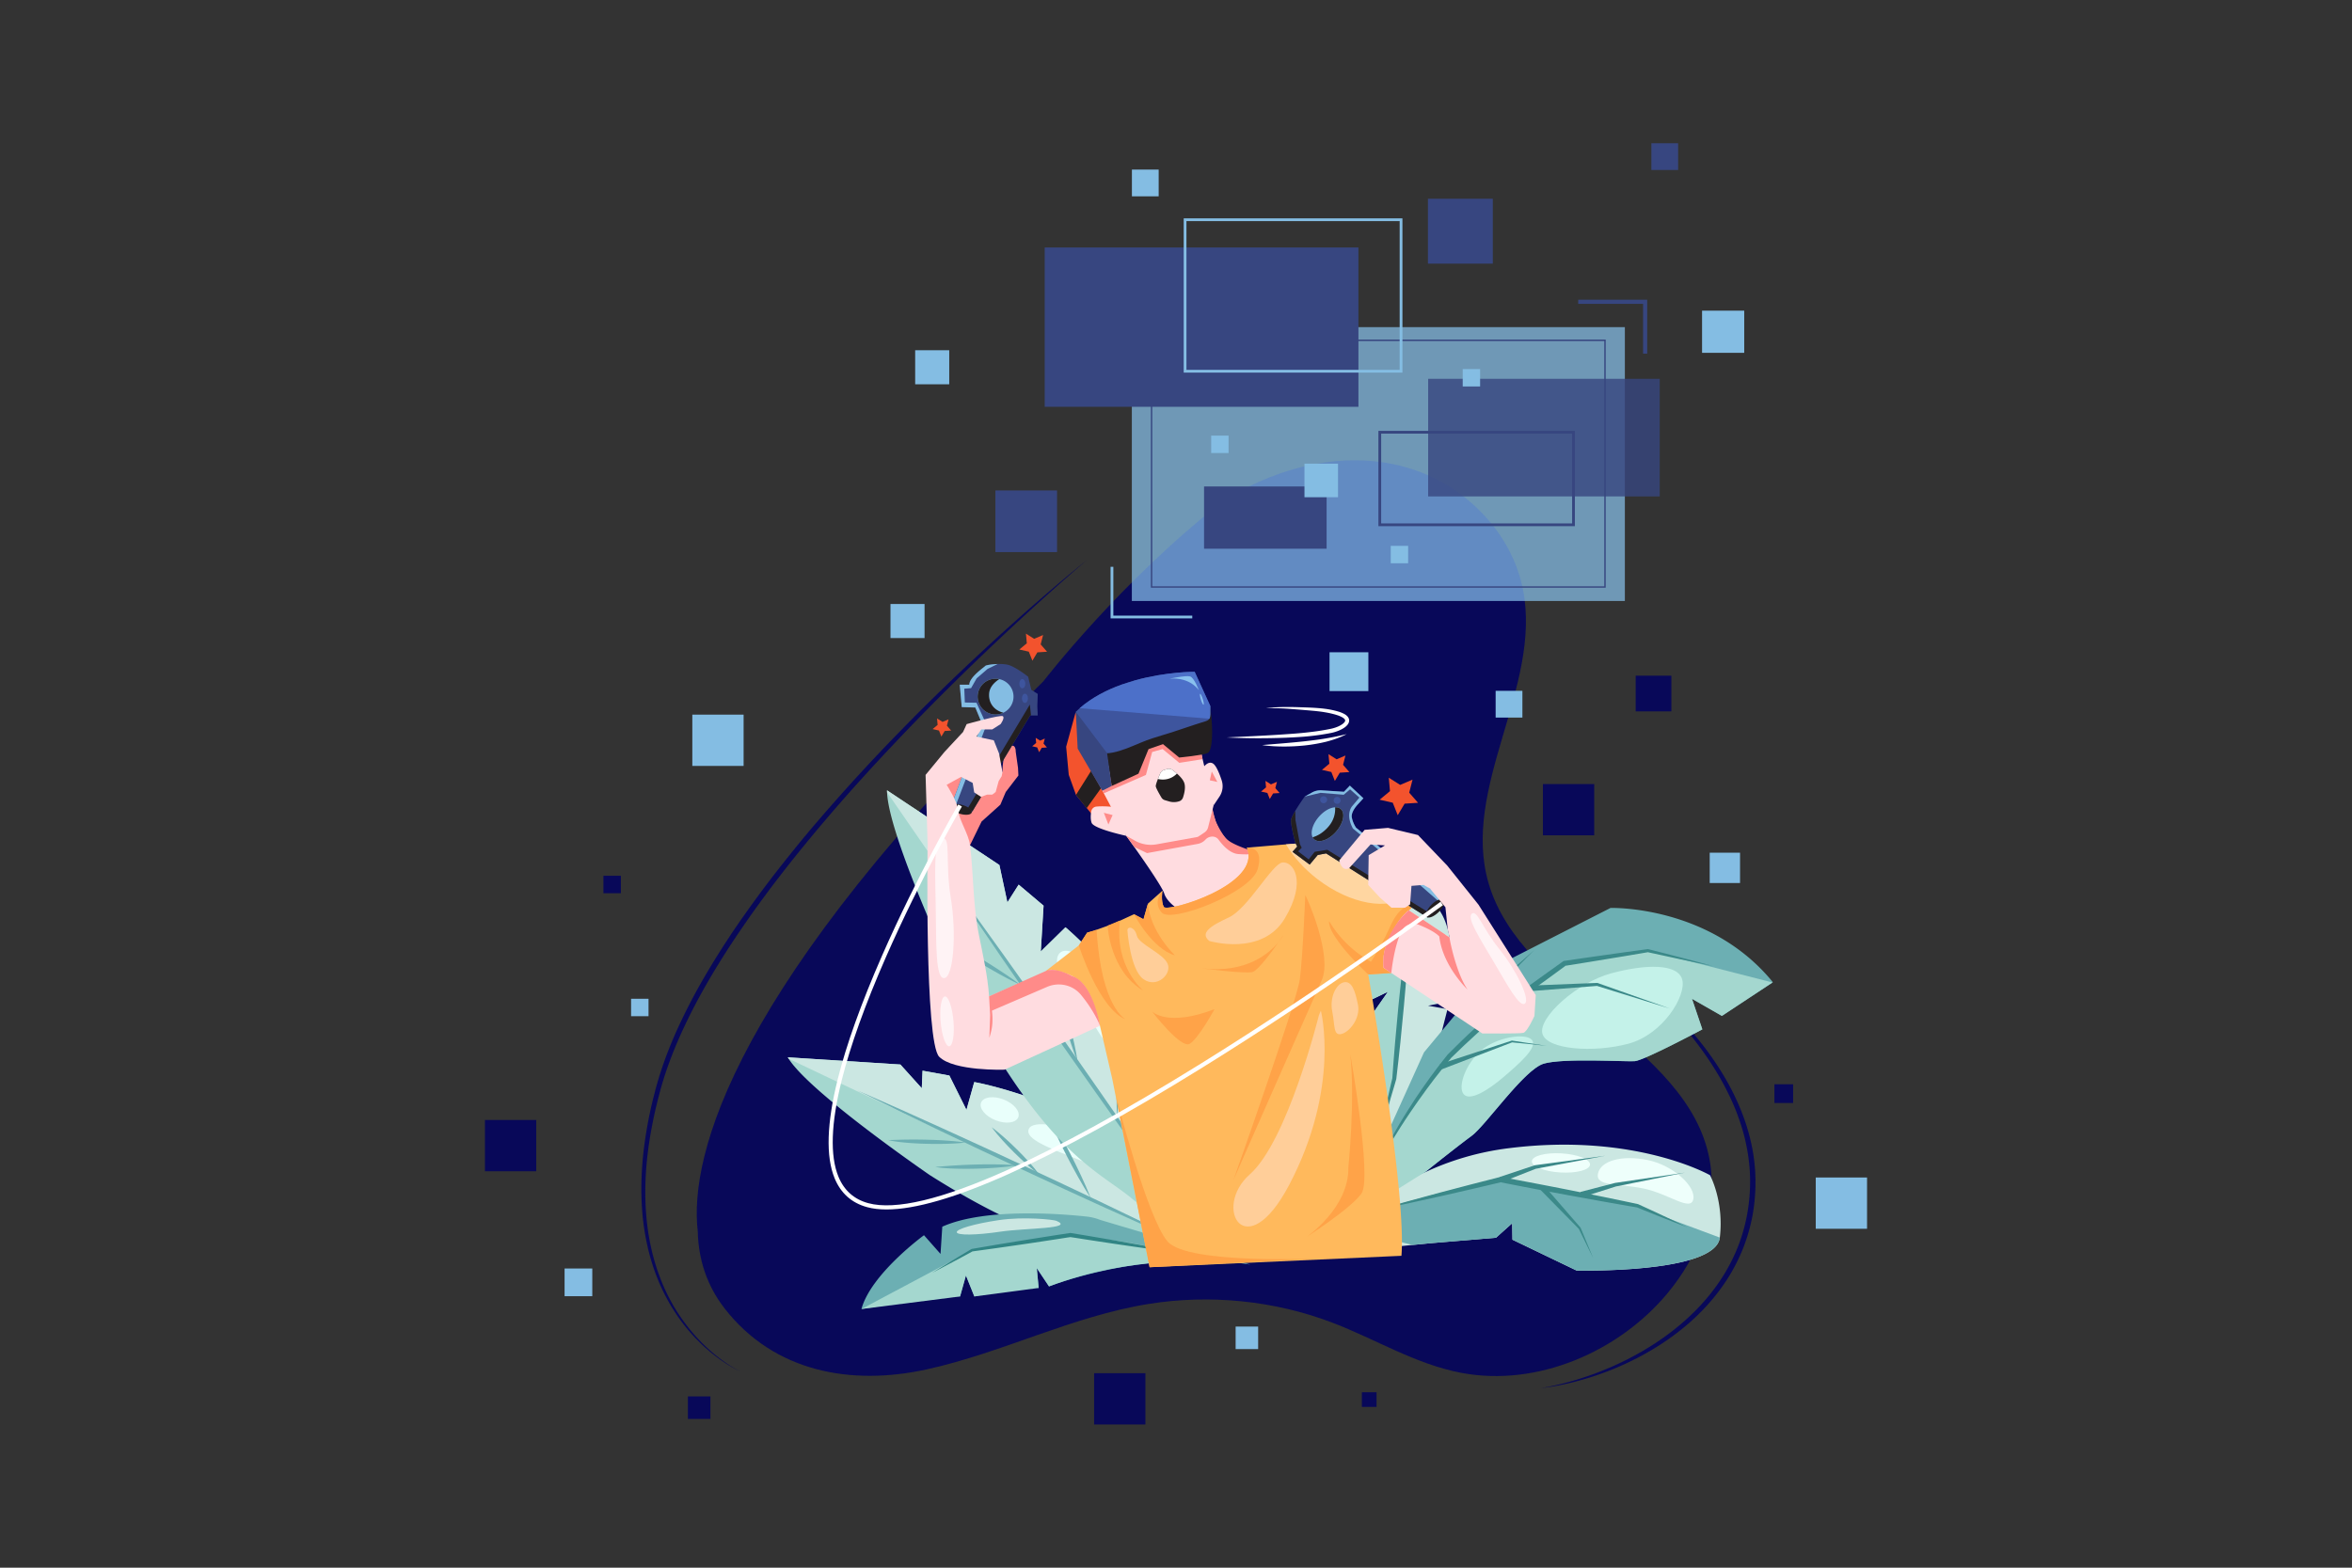 <svg xmlns="http://www.w3.org/2000/svg" viewBox="0 0 4680 3120"><rect x="0" y="0" width="4680" height="3120" fill="#333333" stroke="none"/><defs><style>.cls-1,.cls-25{fill:#fff;}.cls-1{opacity:0;}.cls-2{fill:#080859;}.cls-3{fill:#cbe7e2;}.cls-4{fill:#6cafb3;}.cls-5{fill:#a4d7cf;}.cls-6{fill:#3b8989;}.cls-7{fill:#c4f2e9;}.cls-8{fill:#eefffb;}.cls-9{fill:#e9fffb;}.cls-10{fill:#318484;}.cls-11{fill:#ffdce0;}.cls-12{fill:#ff8b89;}.cls-13{fill:#f3532d;}.cls-14{fill:#231f20;}.cls-15{fill:#ffb95c;}.cls-16{fill:#374680;}.cls-17{fill:#84bde3;}.cls-18{fill:#3e559e;}.cls-19{fill:#ffa348;}.cls-20{fill:#4c70c9;}.cls-21{fill:#89c1ef;}.cls-22{fill:#ffce99;}.cls-23{fill:#ffd6a1;}.cls-24{fill:#fff3f5;}.cls-26{opacity:0.7;}.cls-27{fill:#89c3ee;}.cls-28{opacity:0.8;}</style></defs><title>10</title><g id="_10" data-name="10"><rect id="_10-2" data-name="10" class="cls-1" width="4680" height="3120"/><path class="cls-2" d="M3490.42,2309.43a343.45,343.45,0,0,0-6.24-35.94q-4-17.79-9.61-35.15t-12.63-34.12a492,492,0,0,0-32.86-64.71c-6.21-10.37-12.78-20.51-19.61-30.47s-13.94-19.71-21.36-29.23c-14.79-19-30.6-37.28-47.19-54.73s-34-34-52.18-49.84a636.56,636.56,0,0,0-56.72-44.41c9.6,7.2,18.84,14.86,27.93,22.66s18,15.8,26.77,24c17.45,16.4,34.31,33.43,50.27,51.24s31.26,36.2,45.42,55.42a635.5,635.5,0,0,1,39.33,59.69q8.9,15.49,16.76,31.51c1.28,2.68,2.63,5.33,3.86,8l3.74,8.09,3.56,8.17c1.19,2.72,2.27,5.49,3.41,8.23q6.64,16.51,12,33.49t9,34.37q3.76,17.34,5.85,35a331.88,331.88,0,0,1,2.41,35.35c.11,2.95.06,5.91,0,8.86s0,5.91-.18,8.86l-.38,8.86-.64,8.85c-1,11.77-2.53,23.5-4.64,35.12a345.56,345.56,0,0,1-19.69,67.94,360.92,360.92,0,0,1-33.15,62.57,400.85,400.85,0,0,1-44.35,55.42c-8.18,8.6-16.78,16.8-25.63,24.72s-18,15.53-27.41,22.8a539.51,539.51,0,0,1-59.37,39.67,596,596,0,0,1-64,32.1,620.67,620.67,0,0,1-67.37,24.53q-17.19,5.18-34.7,9.28t-35.26,7.12q17.88-2.11,35.6-5.5t35.18-8a598.42,598.42,0,0,0,68.61-22.49c44.74-17.88,87.61-41,126.44-69.91q14.55-10.85,28.32-22.72c9.15-7.95,18-16.26,26.46-24.95a411.43,411.43,0,0,0,46.08-56.34,363,363,0,0,0,34.43-64.28,340.85,340.85,0,0,0,12.08-34.48,358.54,358.54,0,0,0,8.48-35.54q3.2-18,4.65-36.22l.63-9.11.36-9.12c.16-3,.12-6.09.15-9.13s.06-6.09-.06-9.14A346.4,346.4,0,0,0,3490.42,2309.43Z"/><path class="cls-2" d="M2962.26,1758.77c-56.58-191.82,107-391,68-586.51-21.61-108.49-109.76-203.35-222.25-239.18-123.08-39.21-258-7.3-368.62,60.12-206,158.19-363.24,362.67-363.24,362.67-615.44,603.11-705.58,942.87-687.73,1094.78,1.24,54.38,17.29,107.06,53.72,153.77,98.12,125.82,250.64,154,401.46,121s289.75-106,442.45-130.42c122.19-19.54,250.23-6.46,364.91,37.26,86.12,32.84,165.7,82.75,256.94,100,152.27,28.77,313.52-43.18,408.89-157,63.73-76.05,102.76-174.55,84.55-269.38C3357.63,2078,3028.11,1982,2962.26,1758.77Z"/><path class="cls-2" d="M2066.58,1195.36Q2019.2,1236.52,1973,1279t-91.4,86.08q-45.18,43.61-89,88.56-87.87,89.75-169.63,185.31-20.4,23.88-40.21,48.29t-39.11,49.21q-38.55,49.66-74.38,101.41-17.87,25.89-34.73,52.48c-11.25,17.7-22.21,35.6-32.73,53.77a1154.86,1154.86,0,0,0-57.58,112.06c-8.46,19.25-16.34,38.77-23.33,58.63s-13.21,40-18.36,60.42a833.23,833.23,0,0,0-22.84,124c-4.26,41.84-4.93,84.17-.46,126.07a479.9,479.9,0,0,0,10.84,62.2c2.44,10.25,5.39,20.36,8.55,30.4,1.7,5,3.27,10,5.16,14.93.92,2.47,1.79,4.95,2.75,7.41l2.94,7.33c4,9.71,8.34,19.33,13.17,28.68s9.88,18.58,15.46,27.5,11.42,17.67,17.69,26.1,12.93,16.58,19.92,24.42a352.61,352.61,0,0,0,45.83,43c8.3,6.41,16.85,12.49,25.72,18.05,4.44,2.78,8.94,5.46,13.52,8s9.24,4.92,14,7c-4.74-2.2-9.32-4.74-13.83-7.37s-8.93-5.42-13.27-8.32c-8.7-5.78-17.05-12.06-25.13-18.65a350.87,350.87,0,0,1-44.56-43.75,372,372,0,0,1-63.51-106.7l-2.79-7.28c-.91-2.43-1.73-4.89-2.6-7.33-1.79-4.88-3.26-9.86-4.87-14.8-3-9.94-5.75-20-8-30.09a472.91,472.91,0,0,1-9.8-61.47c-3.85-41.37-2.86-83.12,1.81-124.42,2.36-20.65,5.63-41.2,9.6-61.61l1.51-7.66c.51-2.55,1-5.1,1.57-7.64l3.37-15.23c1.16-5.07,2.45-10.11,3.67-15.17.63-2.52,1.21-5.06,1.88-7.57l2-7.54c10.4-40.25,24.89-79.3,41.88-117.27,8.47-19,17.58-37.71,27.15-56.19s19.69-36.7,30.17-54.7c21-36,43.58-71.08,67.2-105.44,47.22-68.79,98.78-134.58,152.56-198.45q40.35-47.91,82.43-94.35,21-23.25,42.4-46.15t43-45.57q21.67-22.62,43.67-45t44.24-44.42q44.48-44.19,90-87.28t92-85.26q23.22-21.08,46.74-41.83c15.65-13.86,31.39-27.64,47.34-41.16-16.3,13.1-32.39,26.47-48.41,39.92S2082.38,1181.65,2066.58,1195.36Z"/><path class="cls-3" d="M2758.83,1720.65a25.06,25.06,0,0,1,.18,4.14c-.49,30.27-33.7,128-33.7,128l-6.92,141.88,43.49-21.09-37.9,54.27,3.61,130.11L2701,2260.69l-57.43,221.72-3.05,11.83-2.68,10.3,7.42-10.76,22.37-32.48,16-23.26,40.32-58.53,1.4-2,14.25-27.94L2847,2138.64l22.33-87.53,10.9-42.71-38.68-6.85,44.25-8.83s15.8-116.3-17.23-174S2758.83,1720.65,2758.83,1720.65Z"/><path class="cls-4" d="M2650,2500.19a21,21,0,0,0-2.41,5.35Z"/><path class="cls-4" d="M3204.56,1807l-229.65,117.1-84.38,101.55-57.09,68.74-59.23,131.08L2709.8,2368l-36.21,80.12-.06.14h0L2653.3,2493l-3.28,7.21a68.71,68.71,0,0,1,5.18-7.37h0c25.93-32.85,111.31-104.46,180.15-159.74h0l2.84-2.3c43.36-34.78,79.64-62.7,89.46-69.73,28.08-20.08,104.93-132.62,144.08-144.13s162.59-3.6,181.13-5,134.42-63.23,134.42-63.23l-20.59-60.81,59.47,34,100.71-66.47.87-.59C3402.07,1800.67,3204.56,1807,3204.56,1807Z"/><path class="cls-3" d="M3003.39,2285a553.51,553.51,0,0,0-298,132.89c-10.46,9.18-19.74,18-27.84,26.2-1.39,1.39-2.74,2.78-4,4.15a1,1,0,0,0-.18.18,422.53,422.53,0,0,0-33.91,39.35c-3.38,4.56-5.07,7.09-5.07,7.09l3-.3,1.41-.12,14.5-1.43,1.93-.17,155.25-15.1,37.55-3.65,128.64-10.71,32.31-28.9.5,32.76,127.59,61.35s276.32,6.65,285-65.54-19.39-124.14-19.39-124.14S3254,2253.81,3003.39,2285Z"/><path class="cls-5" d="M3113.23,1917.32l-183.66,140.91-70.69,76-77.65,110.64-45.87,85.49-46.56,46,11.82,11.71,28.66,19,15.6-13.5,9.26-13.76,4.41,1.19s31.84-20.52,73.3-46.28c2.12-1.31,4.26-2.62,6.4-4,43.36-34.78,79.64-62.7,89.46-69.73,28.08-20.08,104.93-132.62,144.08-144.13s162.59-3.6,181.13-5,134.42-63.23,134.42-63.23l-20.59-60.81,59.47,34,100.71-66.47-248-63.44Z"/><path class="cls-4" d="M2986,2347.59c-20.5-.41-146.24,33.13-239.53,58.86-14.65,4.06-28.53,7.92-41.06,11.41-4,1.11-7.89,2.21-11.58,3.24l-9.23,2.57c-11.51,3.25-21.12,6-28.16,8-8.42,2.36-13.17,3.73-13.17,3.73l11.19,2.85,21.15,5.33,1.14.3.82.2,20.43,5.17,112.48,28.48,37.55-3.65,128.64-10.71,32.31-28.9.5,32.76,127.59,61.35s276.32,6.65,285-65.54l-189.87-70.8S3019.18,2348.28,2986,2347.59Z"/><path class="cls-5" d="M2725.31,1852.83l-6.92,141.88,43.49-21.09-37.9,54.27,3.61,130.11L2701,2260.69l17.18,88.78,5.8,30,3.83,19.8,1.5,7.75s.68-3.65,1.89-10.41c1.79-9.8,4.72-26.11,8.43-47.11,3.72-21.27,8.21-47.38,13.05-76.43,19.61-117.82,44.73-284.09,46.77-373.35,1.81-78.68-19.79-137.32-40.41-175C2758.52,1755.06,2725.31,1852.83,2725.31,1852.83Z"/><path class="cls-6" d="M3343.78,1905.43l-32.07-8.27-32.09-8.19-.53-.13-.65.09-41.52,5.66-41.49,5.84c-13.83,2-27.67,3.85-41.49,5.9l-41.47,6-1.16.17-1,.71-30,21.4-29.94,21.54-30,21.53c-10,7.19-20,14.32-29.9,21.62-19.92,15-38.46,31.32-56.69,48-9.13,8.29-18,16.84-26.89,25.4s-17.6,17.22-26.28,26l-.19.19-.11.14-10.62,13.44c-3.55,4.48-7.12,8.93-10.48,13.55L2849,2139.76l-2.56,3.43-2.48,3.49-5,7-5,7c-1.66,2.32-3.31,4.65-4.91,7l-9.64,14.14-2.4,3.54-2.33,3.59-4.66,7.18c-3.1,4.78-6.25,9.54-9.23,14.4-12.26,19.23-23.71,39-34.76,58.9-2.8,5-5.43,10-8.11,15s-5.25,10.11-7.87,15.17c-5.14,10.16-10.09,20.43-14.72,30.82,5.23-10.11,10.86-20,16.48-29.87s11.48-19.63,17.41-29.32,11.95-19.32,18.08-28.87l9.28-14.28,9.48-14.14c3.13-4.74,6.41-9.37,9.65-14l4.86-7,2.44-3.49,2.49-3.44,9.94-13.82c1.64-2.31,3.33-4.58,5-6.85l5.1-6.8,5.1-6.81,2.55-3.4,2.62-3.34,10.49-13.39c3.46-4.49,7.1-8.83,10.66-13.24l10.57-13-.14.14.3-.34-.16.2c17.36-17.13,35.24-33.87,53.3-50.28s36.64-32.5,56.07-47l59.64-43.26,29.81-21.65,28.8-21.11-1.23.2,2.15-.87-.92.67,40.14-6.43c13.8-2.18,27.57-4.51,41.36-6.77l41.34-6.82,40.78-6.91-.64-.14,1.18,0-.54.09,31.73,6.88L3343,1909l32.42,6.8,32.45,6.64-32-8.56Z"/><polygon class="cls-6" points="3113.99 1922.27 3115.22 1922.07 3116.14 1921.4 3113.99 1922.27"/><path class="cls-6" d="M2887.46,2105.49l.14-.14.16-.2Z"/><polygon class="cls-6" points="3278.2 1895 3278.84 1895.14 3279.38 1895.05 3278.2 1895"/><path class="cls-6" d="M3333.32,2430.82c-8.16-3.85-16.31-7.75-24.49-11.54l-24.54-11.42-24.6-11.28-.27-.12-.43-.1-16.95-3.63-17-3.54-33.94-7.06-68-13.68-34-6.66-34-6.57-34.06-6.45-34.07-6.35-1.17-.21-1.08.27L2925,2357.77l-59.64,15.67c-19.85,5.37-39.72,10.64-59.53,16.17l-14.86,4.11-14.84,4.19q-14.85,4.18-29.66,8.54,15.14-3,30.23-6.18l15.1-3.17,15.08-3.25c20.11-4.28,40.16-8.81,60.24-13.25l60.11-13.76L2986.1,2353l-1.09-.21,2.25-.06-1.16.27,32.93,6.46,34,6.56,34.05,6.46,34.08,6.35,68.21,12.36,34.15,6,17.08,3,16.81,2.82-.41-.17.7.22-.29,0,24.67,10,25.15,10c8.37,3.36,16.79,6.61,25.2,9.9q6.28,2.47,12.62,4.89l12.65,4.83-12.19-5.89Q3339.43,2433.7,3333.32,2430.82Z"/><polygon class="cls-6" points="2985.01 2352.76 2986.1 2352.97 2987.26 2352.7 2985.01 2352.76"/><polygon class="cls-6" points="3257.03 2402.75 3257.44 2402.92 3257.73 2402.97 3257.03 2402.75"/><path class="cls-6" d="M2799.15,1855c0,.13,0,.27-.05.4l.13.58Z"/><path class="cls-6" d="M2800.19,1840.54c-1.47-4.68-2.89-9.36-4.4-14l-4.5-14c-1.54-4.65-3-9.32-4.63-14,1,4.82,2,9.61,3,14.41l3.13,14.37c1,4.8,2.15,9.57,3.22,14.35l3.11,13.76c0-.13,0-.27.05-.4l.08,1-.13-.58c-1.49,12-3.06,23.94-4.48,35.91l-4.25,36.34c-2.73,24.24-5.23,48.49-7.64,72.76s-4.6,48.55-6.69,72.85-3.95,48.45-5.63,72.71l.1-.41-.12.64c0-.07,0-.15,0-.23l-2.84,11.94-2.84,12.37c-1.87,8.26-3.82,16.49-5.61,24.77s-3.68,16.53-5.4,24.82-3.49,16.58-5.11,24.9q4-12.08,7.78-24.2c2.57-8.07,5-16.18,7.49-24.27s4.85-16.22,7.27-24.33l3.61-12.17,3.51-12.2.06-.22.05-.42q4.35-36.33,8.12-72.72t7.05-72.81c2.18-24.28,4.27-48.58,6.12-72.9l2.63-36.49c.86-12.17,1.56-24.35,2.35-36.52l0-.59-.12-.38Z"/><path class="cls-6" d="M2770.51,2145.59l-.1.41c0,.08,0,.16,0,.23Z"/><path class="cls-7" d="M3206.35,1937c-68.88,18.5-145.87,88.26-137.29,120.21s102.17,38.45,171.06,20,115.78-95.68,107.2-127.63S3275.24,1918.47,3206.35,1937Z"/><path class="cls-7" d="M2947.21,2090.51c-31,26.58-47.19,72.7-34.74,87.22s48.83-8.07,79.82-34.65,68.32-59,55.87-73.51S2978.21,2063.93,2947.21,2090.51Z"/><path class="cls-8" d="M3277.87,2308.57c-50.95-10.25-93.07,1.51-98.25,27.26s38.84,19.08,89.8,29.33,94.74,47.1,99.92,21.36S3328.83,2318.82,3277.87,2308.57Z"/><path class="cls-8" d="M3107.1,2295.43c-32-1.9-58.37,5.07-59,15.56s24.78,20.55,56.74,22.45,58.36-5.07,59-15.57S3139.05,2297.33,3107.1,2295.43Z"/><polygon class="cls-6" points="3178.47 1956.18 3177.84 1956.21 3047.78 1961.37 3048.43 1972.32 3177.69 1962.16 3177.09 1961.97 3178.2 1962.12 3177.69 1962.16 3322.93 2007.33 3178.95 1956.36 3178.47 1956.18"/><polygon class="cls-6" points="3177.09 1961.97 3177.69 1962.16 3178.2 1962.12 3177.09 1961.97"/><polygon class="cls-6" points="3055.32 2326.19 3055.74 2326.11 3055.98 2326.01 3055.32 2326.19"/><polygon class="cls-6" points="3053.92 2319.08 3053.51 2319.22 2984.13 2342.44 2987.87 2352.75 3055.74 2326.11 3055.32 2326.19 3055.98 2326.01 3055.74 2326.11 3194.3 2300.11 3054.17 2319.05 3053.92 2319.08"/><polygon class="cls-6" points="3214.95 2361.35 3215.23 2361.29 3215.33 2361.26 3214.95 2361.35"/><polygon class="cls-6" points="3213.61 2354.24 3213.33 2354.32 3144.64 2372.21 3147.69 2382.75 3215.23 2361.29 3214.95 2361.35 3215.33 2361.26 3215.23 2361.29 3353 2333.69 3213.71 2354.23 3213.61 2354.24"/><polygon class="cls-6" points="3145.14 2443.6 3145.03 2443.35 3144.77 2443.05 3072.23 2359.53 3064.18 2366.97 3141.55 2445.66 3141.38 2445.3 3141.74 2445.85 3141.55 2445.66 3170.11 2503.91 3145.14 2443.6"/><polygon class="cls-6" points="3141.38 2445.3 3141.55 2445.66 3141.74 2445.85 3141.38 2445.3"/><polygon class="cls-6" points="2994.79 1949.02 2995.23 1948.58 2995.4 1948.15 2994.79 1949.02"/><polygon class="cls-6" points="2991.25 1945.25 2990.9 1945.56 2990.64 1946.12 2951.43 2030.31 2961.51 2034.63 2995.23 1948.58 2994.79 1949.02 2995.4 1948.15 2995.23 1948.58 3053.29 1890.36 2991.25 1945.25"/><polygon class="cls-6" points="3008.29 2074.44 3008.74 2074.49 3009.09 2074.36 3008.29 2074.44"/><polygon class="cls-6" points="3008.72 2071 3008.36 2070.95 3007.93 2071.09 2865.06 2117.83 2868.73 2128.17 3008.74 2074.49 3008.29 2074.44 3009.09 2074.36 3008.74 2074.49 3077.51 2081.4 3008.72 2071"/><path class="cls-5" d="M2313.23,2318.26c-195.18-134.14-374.67-164.76-374.67-164.76l-15.5,55.35-34-68.34-53.38-9.63-1.51,34.93-42.57-47.2-224-14.34c.52.89,1.08,1.84,1.67,2.79,43.13,68.45,281.1,231.78,281.1,231.78,249.39,157.68,339.12,138.32,409.41,150.59s234.74-14.31,234.74-14.31A1071.5,1071.5,0,0,0,2313.23,2318.26Z"/><path class="cls-3" d="M1938.56,2153.5l-15.5,55.35-34-68.34-53.38-9.63-1.51,34.93-42.57-47.2-224-14.34c.52.89,1.08,1.84,1.67,2.79,239,114,759.8,360,821.27,369.61l-77.26-158.41C2118.05,2184.12,1938.56,2153.5,1938.56,2153.5Z"/><path class="cls-4" d="M2184.75,2389.59l-20.67-9.81-41.35-19.6-82.85-38.87-83-38.47c-27.74-12.69-55.42-25.5-83.23-38.05-55.55-25.23-111.23-50.21-167.24-74.45,54.58,27.32,109.5,53.91,164.54,80.25,27.48,13.23,55.1,26.2,82.65,39.29l82.85,38.88,83,38.48,41.6,19.08,20.8,9.53,20.84,9.45c55.55,25.23,111.22,50.21,167.24,74.44-54.57-27.34-109.49-53.93-164.53-80.26Z"/><path class="cls-9" d="M2179.52,2264.77c-63.84-25.2-124.82-37.15-132.58-17.51s39.55,37.14,103.39,62.35,127,68.65,134.74,49S2243.35,2290,2179.52,2264.77Z"/><ellipse class="cls-9" cx="1989.12" cy="2208.82" rx="22.17" ry="39.79" transform="translate(-795.88 3247.69) rotate(-68.45)"/><path class="cls-4" d="M2023.54,2287.59q-11.85-11.76-24.32-22.88c-8.35-7.39-16.87-14.6-26-21.22,6.7,9,14,17.51,21.43,25.8s15.17,16.3,23.07,24.14,16,15.47,24.31,22.88,16.87,14.6,26,21.22c-6.69-9.06-14-17.52-21.42-25.81S2031.45,2295.42,2023.54,2287.59Z"/><path class="cls-4" d="M2129.66,2296.16q-11-21.49-22.87-42.59c-7.93-14-16.08-28-25-41.52,5.85,15.11,12.43,29.84,19.22,44.46s13.94,29.07,21.3,43.4,15,28.54,22.86,42.59,16.08,28,25,41.52c-5.84-15.11-12.42-29.85-19.21-44.47S2137,2310.48,2129.66,2296.16Z"/><path class="cls-4" d="M1844.29,2268.23q-19.21-.49-38.44-.27-9.61.12-19.23.41l-9.62.32c-1.6.06-3.2.1-4.81.12-.8,0-1.6,0-2.4,0-.4,0-.8,0-1.19-.05a3.81,3.81,0,0,1-.59-.07,1.47,1.47,0,0,1-.28-.08c-.09,0-.14-.12,0-.2s-.09.06-.08.13a.18.18,0,0,0,.09.14,1.06,1.06,0,0,0,.26.17,5.89,5.89,0,0,0,.58.24c.38.14.78.25,1.17.36.79.22,1.58.4,2.37.59,1.59.33,3.18.63,4.77.91,3.19.57,6.39,1,9.58,1.45,6.39.84,12.8,1.47,19.2,2,12.81,1.06,25.63,1.7,38.46,2s25.65.33,38.49,0,25.67-1,38.52-2.52c-12.79-1.91-25.59-3-38.39-3.93S1857.09,2268.56,1844.29,2268.23Z"/><path class="cls-4" d="M1942.58,2317.6q-20.4.51-40.78,1.76-10.18.63-20.37,1.42l-10.18.83c-1.7.14-3.4.27-5.1.37-.85.06-1.7.12-2.54.15-.43,0-.85,0-1.27,0q-.33,0-.63,0a1.46,1.46,0,0,1-.3-.07c-.1,0-.17-.11-.07-.2a.18.18,0,0,0-.09.14.28.28,0,0,0,.12.14,1.14,1.14,0,0,0,.29.15q.31.12.63.21c.41.12.84.21,1.26.3q1.28.26,2.55.45c1.7.26,3.4.47,5.11.67,3.41.39,6.82.64,10.23.93,6.83.5,13.65.8,20.47,1,13.63.38,27.26.35,40.88,0s27.22-1,40.81-2.05,27.17-2.37,40.72-4.54c-13.67-1.23-27.3-1.68-40.92-1.9S1956.17,2317.25,1942.58,2317.6Z"/><path class="cls-5" d="M2120.06,1845.47l-49.11,48.1,5.54-91.14-49.56-41.86-22.43,35.29-15.91-74.33L1765,1572.88c0,1.24,0,2.56.07,3.9,3.82,96.68,152.88,408,152.88,408,164.26,312.34,268.81,345.86,334.32,400.56s251.8,125.36,251.8,125.36A1281.23,1281.23,0,0,0,2409.92,2240C2287.78,1984.39,2120.06,1845.47,2120.06,1845.47Z"/><path class="cls-3" d="M2120.06,1845.47l-49.11,48.1,5.54-91.14-49.56-41.86-22.43,35.29-15.91-74.33L1765,1572.88c0,1.24,0,2.56.07,3.9,179.61,260.82,572.39,826.76,630.33,873.48l14.53-210.3C2287.78,1984.39,2120.06,1845.47,2120.06,1845.47Z"/><path class="cls-4" d="M2233.64,2237.54l-15.59-22.49-31.19-45-62.68-89.74-63-89.48c-21.13-29.74-42.16-59.57-63.42-89.22q-63.6-89.09-128.33-177.39,60.77,91.08,123.1,181.06c20.64,30.09,41.52,60,62.29,90l62.67,89.74,63,89.49,31.67,44.64L2228,2241.5l15.91,22.27q63.58,89.08,128.34,177.38-60.76-91.08-123.09-181.07Z"/><path class="cls-9" d="M2176.38,2007.35c-19.77,15.73,18.81,62.11,69.91,126.36s90.59,147,110.35,131.26-2.24-96-53.33-160.29S2196.15,1991.63,2176.38,2007.35Z"/><path class="cls-9" d="M2109.79,1895.74c-11.46,9.12-7.49,33.18,8.87,53.75s38.92,29.86,50.38,20.75,7.49-33.18-8.87-53.75S2121.25,1886.63,2109.79,1895.74Z"/><path class="cls-4" d="M2127.27,2035.38q-5.26-19.25-11.37-38.28c-4.12-12.67-8.48-25.27-13.63-37.66,1.87,13.29,4.52,26.36,7.41,39.36s6.16,25.91,9.66,38.75,7.27,25.6,11.36,38.28,8.48,25.28,13.63,37.66c-1.85-13.28-4.5-26.36-7.39-39.36S2130.78,2048.22,2127.27,2035.38Z"/><path class="cls-4" d="M2227.56,2049.29q-2.29,28.83-3.68,57.7t-1.91,57.78c-.3,19.28-.34,38.57.44,57.9,2.64-19.16,4.46-38.37,6-57.58s2.74-38.46,3.67-57.7,1.57-38.51,1.9-57.79.34-38.56-.43-57.89C2230.94,2010.87,2229.12,2030.08,2227.56,2049.29Z"/><path class="cls-4" d="M1953.43,1908.75q-19.61-12-39.58-23.39-10-5.68-20-11.26l-10.07-5.56c-1.68-.93-3.35-1.87-5-2.84-.83-.47-1.66-1-2.47-1.46-.4-.26-.8-.52-1.19-.8a5.79,5.79,0,0,1-.55-.43,1.18,1.18,0,0,1-.24-.26c-.07-.09-.07-.22.08-.25-.06,0-.13,0-.17.09a.28.28,0,0,0,0,.2,1.52,1.52,0,0,0,.18.33,5,5,0,0,0,.46.57c.32.37.67.71,1,1,.7.68,1.42,1.33,2.14,2,1.47,1.27,3,2.5,4.46,3.72,3,2.43,6.08,4.73,9.15,7.07,6.18,4.6,12.47,9,18.81,13.35q19,13,38.73,24.91t39.8,23.12c13.46,7.39,27.06,14.53,41.09,20.94-12.29-9.33-25-18-37.76-26.45S1966.51,1916.74,1953.43,1908.75Z"/><path class="cls-4" d="M2025.84,2018.62q-21.45-11.64-43.23-22.67-10.89-5.52-21.85-10.9l-11-5.39q-2.74-1.34-5.46-2.74c-.9-.46-1.81-.93-2.69-1.42-.45-.25-.88-.51-1.31-.78a6.26,6.26,0,0,1-.62-.43,1.27,1.27,0,0,1-.27-.25c-.09-.09-.09-.23.06-.26-.06,0-.14,0-.17.1a.28.28,0,0,0,0,.2,1.58,1.58,0,0,0,.22.33,4.86,4.86,0,0,0,.53.58c.37.36.76.7,1.15,1,.78.67,1.59,1.31,2.39,2,1.63,1.25,3.29,2.45,4.95,3.65,3.33,2.39,6.74,4.64,10.13,6.93,6.82,4.5,13.75,8.82,20.72,13q20.94,12.66,42.45,24.25t43.43,22.41c14.65,7.13,29.43,14,44.61,20.16-13.58-9.14-27.52-17.59-41.57-25.84S2040.14,2026.39,2025.84,2018.62Z"/><path class="cls-4" d="M2161.59,2421.13c-48-5.19-201.64-17.94-286.63,20.22l-3.52,54.18-32.89-37.2s-105.39,76.7-124.43,146.86c0,0,172.49-28.79,196.21-25l11.69-41.72,16.72,41.71s106.3-21.06,128-16.91l-3.75-39.43,24.34,36.37s193.82-76.8,400.81-43.38l-299-89A105.62,105.62,0,0,0,2161.59,2421.13Z"/><path class="cls-5" d="M2110.82,2461.86l-176.61,26.25-220.09,117.08,196.21-25,11.69-41.72,16.72,41.71,128-16.91-3.75-39.43,24.34,36.37c168.47-63.71,312.32-47.07,312.32-47.07S2262.33,2460.11,2110.82,2461.86Z"/><path class="cls-3" d="M2102.13,2429.73c-5.89-2.51-65-8.84-114.4-1.51s-85,17.88-84,24.22,38.1,6.06,87.45-1.27S2139.69,2445.75,2102.13,2429.73Z"/><polygon class="cls-10" points="2129.19 2461.89 2129.83 2461.99 2130.44 2461.9 2129.19 2461.89"/><path class="cls-10" d="M1934.6,2490.62l.41-.06.45-.24Z"/><path class="cls-10" d="M2275.46,2478.84,2261,2476.2l-14.48-2.55-29-5.11-29-4.94-29-4.91-29-4.77-.62-.1-.64.1-24.46,3.7-24.44,3.84-24.45,3.85-12.22,1.92-12.21,2c-16.27,2.68-32.56,5.26-48.83,8s-32.54,5.44-48.78,8.34l-.51.09-.36.21-19.63,11.67-19.57,11.78c-6.54,3.92-13,7.9-19.53,11.86s-13,8-19.46,12c6.75-3.52,13.54-7,20.27-10.56s13.48-7.08,20.19-10.69l20.15-10.76,19.64-10.63-.41.06.86-.3-.45.24c16.22-2.13,32.41-4.47,48.61-6.7s32.65-4.72,49-7.07l12.24-1.78,12.24-1.85,24.46-3.7,24.46-3.72,23.83-3.75-.64-.1h1.25l-.61.09,28.42,4.5,29.08,4.44,29.09,4.41,29.12,4.25,14.56,2.12,14.57,2.05c9.71,1.34,19.42,2.75,29.15,4,19.44,2.63,38.89,5.2,58.39,7.53-19.24-3.91-38.52-7.57-57.81-11.18C2294.77,2482.32,2285.11,2480.61,2275.46,2478.84Z"/><path class="cls-11" d="M2423,1644.63a134.44,134.44,0,0,1-9.73-29.45,205.62,205.62,0,0,1-4.26-32.62s-112.38-56.43-164,70.53c-1.4,3.36-2.7,6.84-4,10.45,0,0,6.56,9,15.86,22.07,21.05,29.7,56.1,80.26,60,93.38,5.57,18.85,51.06,62.13,113.78,35s55.48-122.09,55.48-122.09S2445.42,1692.18,2423,1644.63Z"/><path class="cls-12" d="M2419.67,1636a257.59,257.59,0,0,1-7.09-26.48l-76.86,1.09-90.65,42.51c-1.4,3.36-2.7,6.84-4,10.45,0,0,6.56,9,15.86,22.07l25.45,12.2,100.73-18.3a27.87,27.87,0,0,0,15.52-8.52h0a18.48,18.48,0,0,1,16.49-5.82l.37.07a14.9,14.9,0,0,1,9.33,6c9.63,13.08,23.62,27.37,39.34,28.5,29.47,2.13,41.68-2.12,41.68-2.12s-51-13.6-65.23-28C2431.72,1660.53,2423.24,1643.61,2419.67,1636Z"/><path class="cls-13" d="M2139.92,1418.84l-18.5,67.33,5.16,55.87,14.43,40,32.11,39.2,42.25-7S2191.53,1430.49,2139.92,1418.84Z"/><path class="cls-11" d="M2163.65,1517l77.44,146.52,17.61,9.78a64.37,64.37,0,0,0,42.66,7.08l80.83-14.55a6.23,6.23,0,0,0,2.27-.91l12.19-8.13a17.43,17.43,0,0,0,7.24-10.28l10.93-43.69L2373,1427S2193,1363.17,2163.65,1517Z"/><polygon class="cls-14" points="2141.01 1581.99 2162.1 1608.63 2190.79 1568.68 2170.98 1534.27 2141.01 1581.99"/><path class="cls-11" d="M2414,1519.85c-11.1-7.77-22.19,11.1-22.19,11.1-2.22,32.18,23,71.88,23,71.88l11.66-17.41a37.28,37.28,0,0,0,4.37-32.55C2426.58,1540,2420.3,1524.24,2414,1519.85Z"/><path class="cls-11" d="M2181.66,1605.24a11.47,11.47,0,0,0-10.3,9.54c-1.08,6.56-1.81,15.72.73,22.71,4.44,12.2,69,26,69,26s-10-41.36-21.06-56.9C2220,1606.63,2200,1603.57,2181.66,1605.24Z"/><path class="cls-15" d="M2647.08,1674.11c-2-.59-46.06,2.89-88.28,6.37-36.29,3-71.18,6-76.93,6.5-.53,0-.84.07-.84.07,31.09,73.78-159.24,129.54-165.34,117.88s-2.7-32.19-2.7-32.19l-28.8,25.66-8.89,31.09-18.88-10-41,18.88-40,14.42-12.22,3.33-16.64,25.53-65.39,50.69,82,57,25.53,52.15,24.41,105.45,74.38,375.1,501.07-22.76c10.54-125.94-66-559.88-66-559.88l45.8-2.86c-11.63-97.64,48.54-136.41,48.54-136.41a166,166,0,0,0-15.7-17.67C2751.84,1733.56,2650.53,1675.1,2647.08,1674.11Z"/><path class="cls-14" d="M2341.84,1539.56a116.23,116.23,0,0,0-9.08-7.28,11.75,11.75,0,0,0-10.32-1.74l-6.35,1.9a11.7,11.7,0,0,0-7.46,6.65c-1.34,3.05-3.05,7.15-4.6,11.2-2.39,6.15-4.45,12.22-4.29,14.42.31,3.74,7.43,16.08,11.25,22.49a11.71,11.71,0,0,0,6.81,5.28l8.53,2.52a33.34,33.34,0,0,0,20.11-.34,11.82,11.82,0,0,0,7.5-7.49c2.52-7.5,5.91-20.81,2.11-30.1C2353.56,1550.94,2347.63,1544.63,2341.84,1539.56Z"/><path class="cls-12" d="M2021.08,1496s.76-18.71-13-9.16-13.39,49.58-13.39,49.58l-9.52-.71-58-8.4s-44.66,16.79-50.39,26,29,94.68,29,94.68l24.4,34.06,22.94-47,37.42-33.6,10.69-25.2,25.19-32.83-.76-15.27Z"/><path class="cls-16" d="M2052.16,1373l-6.38-26.24s-23.07-18.32-38.18-23.11c-6-1.89-14.43-2.39-22.42-2.17-12.1.34-23.39,2.33-24.57,3.76-2,2.39-32.22,22.7-31.84,37.44h-19.1l4,44.56,27,.81,9.58,23.07,3.17,10.35-61.1,162.85a2.27,2.27,0,0,0-.22.53l8,2.36,33.33,9.77,1.31-2.18L2049.76,1424h15.14l-.8-18.32.8-24.69Z"/><path class="cls-17" d="M1988.34,1351.57a35.61,35.61,0,1,0,8.16,66.86h0a35.53,35.53,0,0,0-8.19-66.86Z"/><path class="cls-14" d="M1968.18,1379.83c1.14-13.19,11.49-22.63,20.16-28.26a35.61,35.61,0,1,0,8.16,66.86C1977.56,1413.68,1966.54,1398.57,1968.18,1379.83Z"/><path class="cls-18" d="M2034.25,1351.56c-3.29,0-6,4.1-6,9.16s2.68,9.15,6,9.15,6-4.1,6-9.15S2037.55,1351.56,2034.25,1351.56Z"/><path class="cls-18" d="M2039.43,1380.62c-3.3,0-6,4.1-6,9.15s2.67,9.16,6,9.16,6-4.1,6-9.16S2042.72,1380.62,2039.43,1380.62Z"/><polygon class="cls-14" points="1926.37 1607.47 1934.83 1614.84 2049.76 1424.01 2051.53 1424.01 2049.2 1402.17 1926.37 1607.47"/><path class="cls-17" d="M1928.77,1362.72h-19.1l4,44.56,27,.81,9.58,23.07,3.17,10.35-61.1,162.85a2.27,2.27,0,0,0-.22.53c-.81,2.74,1.4,6,5.53,8.93l2.52-6.57,2.61-6.93,60.27-158-20-43.69-23.19-.52-1.09-27.49,13.49-1.09,11.06-19.42,21.84-18.89,20-9.7v0c-12.1.34-23.39,2.33-24.57,3.76C1958.62,1327.67,1928.39,1348,1928.77,1362.72Z"/><path class="cls-14" d="M1926.59,1607.13a46.66,46.66,0,0,0-23.79-6.81c-5.31.06-9.26,1.46-10.44,4a2.27,2.27,0,0,0-.22.53c-.81,2.74,1.4,6,5.53,8.93a41.58,41.58,0,0,0,12.6,5.9c11.44,3.33,21.86,2.12,23.25-2.7a5,5,0,0,0-.59-3.83A18,18,0,0,0,1926.59,1607.13Z"/><path class="cls-19" d="M2182,1850.36l-18.74,5.75-16.65,25.53s40.29,126.73,93.37,147.15C2239.93,2028.79,2191.34,2006.33,2182,1850.36Z"/><path class="cls-19" d="M2228.49,1832l-24.5,10.21s3.68,89.83,71.05,129.43C2275,1971.62,2217.06,1924.67,2228.49,1832Z"/><path class="cls-19" d="M2284.18,1798.41l-8.88,31.07-18.87-10s35.76,68.84,81.49,81.91C2337.92,1901.4,2289.23,1855.47,2284.18,1798.41Z"/><path class="cls-19" d="M2391,1927.12s86.15,11.43,101.26,7.35c10.78-2.92,37.78-39.52,52.36-60.24C2526.22,1896.89,2479.9,1937.89,2391,1927.12Z"/><path class="cls-19" d="M2544.62,1874.23a91.79,91.79,0,0,0,9.7-14.07S2550.47,1865.92,2544.62,1874.23Z"/><path class="cls-19" d="M2292.19,2012.86s57.57,75.13,75.13,64.52,49.4-69,49.4-69C2322.4,2044.71,2292.19,2012.86,2292.19,2012.86Z"/><path class="cls-19" d="M2586.28,1949.82c-5.89,42.89-132,398.64-132,398.64s153.91-349,175.77-397.8-29.43-164.83-32.8-169C2597.21,1781.62,2592.17,1906.93,2586.28,1949.82Z"/><path class="cls-19" d="M2683,2322.93c1.6,81.57-83.71,139.16-83.71,139.16s88.51-56.52,109.83-86.91-22.39-277.79-22.39-277.79C2696.83,2188.56,2683,2322.93,2683,2322.93Z"/><path class="cls-19" d="M2781.87,1817.5c-8.69,10.37-14.08,23-19.84,35.26s-12,24.26-18.68,36q-7.29,12.78-15.28,25.15c-.31.48-16.05-9.74-17.48-10.7q-8.57-5.82-16.56-12.42a222.62,222.62,0,0,1-29.29-29.2q-6.61-8-12.47-16.52-2.92-4.27-5.64-8.68c-.47-.77-2-3.88-2.21-1.57-.17,1.68.5,3.81.87,5.44,2.05,9.09,6.77,17.33,11.84,25,17.29,26.29,39.59,48.84,62,71a10.18,10.18,0,0,0,3.25,2.45,10.32,10.32,0,0,0,4.5.37l41.87-2.77-12.76-8a6.84,6.84,0,0,1-2.66-2.42,6.68,6.68,0,0,1-.47-3.11c.74-47.71,26.71-93.12,64-122.84C2803.35,1799.2,2790.57,1807.14,2781.87,1817.5Z"/><path class="cls-19" d="M2323.28,2470.85c-40.69-46.82-102.56-288.73-102.56-288.73L2287.5,2522,2631,2504.3S2364,2517.67,2323.28,2470.85Z"/><polygon class="cls-12" points="2205.47 1640.92 2213.88 1622.16 2196.41 1617.63 2205.47 1640.92"/><polygon class="cls-12" points="2407.32 1552.94 2422.2 1556.17 2411.2 1535.47 2407.32 1552.94"/><polygon class="cls-12" points="2319.17 1467.53 2271 1488.29 2226.16 1527.32 2190.86 1561.37 2196.26 1578.82 2280.14 1542.27 2292.6 1496.59 2313.36 1490.78 2346.58 1518.19 2392.62 1510.93 2387.83 1478.94 2319.17 1467.53"/><path class="cls-14" d="M2199.65,1488.89l12.39,75.35,53.27-24.42,20-48.83,28.85-10,32.18,26.64s47.17-4.44,56.6-8.88,11.66-42.17,5.55-89.89S2199.65,1488.89,2199.65,1488.89Z"/><path class="cls-18" d="M2377.13,1337s-55.56-.37-117.85,16.82c-9,2.49-18.19,5.35-27.36,8.65-29.6,10.6-59.14,25.65-83.59,47-2.64,2.3-5.19,4.67-7.71,7.12,0,0,6.25,75.78,47.05,82.07,35,5.38,73.79-19.84,106.6-29.67,27.17-8.12,54.16-16.88,81-26.09,20.37-7,28.27-7.4,31.25-12.56,2.33-4,1.77-10.64,1.77-25.19Z"/><polygon class="cls-16" points="2140.62 1416.54 2144.34 1489.88 2193.3 1573.71 2212.04 1564.24 2202.89 1498.92 2140.62 1416.54"/><path class="cls-20" d="M2377.13,1337s-55.56-.37-117.85,16.82l-27.36,8.65c-29.6,10.6-59.14,25.65-83.59,47l258.19,20.87c2.33-4,1.77-10.64,1.77-25.19Z"/><path class="cls-21" d="M2368,1346.21c-8.35-2.39-41,4.57-41,4.57,41.55-3.78,58.45,23.06,58.45,23.06S2376.35,1348.59,2368,1346.21Z"/><path class="cls-21" d="M2388,1380.91c-1,.33-.38,5.44,1.49,11.42s4.26,10.56,5.31,10.23.39-5.45-1.49-11.43S2389,1380.58,2388,1380.91Z"/><path class="cls-12" d="M2941.19,1992.25l-57.63-129.41S2915.3,1965.35,2941.19,1992.25Z"/><path class="cls-22" d="M2551.74,1716.49c-20.7,2.67-68.77,92.12-106.82,109.48s-57.41,31.38-38.72,46.73c0,0,104.81,31.38,150.21-44.72S2572.43,1713.82,2551.74,1716.49Z"/><path class="cls-22" d="M2262,1862c-4-17.35-18-19.36-18.7-10.68,0,0,5.34,78.78,32,97.47s56.74-10,48.07-30.71S2266,1879.38,2262,1862Z"/><path class="cls-22" d="M2624.44,2020.28s-62.11,250.34-137.53,316.88-8,184.44,78,21.55c102.67-194.57,63.38-347.31,63.38-347.31Z"/><path class="cls-22" d="M2674.12,1954.93c-15.83,3.18-28.73,30.68-23.22,58.15s1.8,48.09,17.63,44.92,39-30.92,33.51-58.39S2689.94,1951.76,2674.12,1954.93Z"/><path class="cls-23" d="M2558.8,1680.48c14.39,24.35,35.76,48.51,62.81,69.28,65.64,50.35,142,63.22,179.58,32.65-49.35-48.85-150.66-107.31-154.11-108.3C2645.09,1673.52,2601,1677,2558.8,1680.48Z"/><path class="cls-16" d="M2689.93,1627.34c-2.62-12,12.53-27.14,12.53-27.14l10.45-11.51-27-25.19-11.72,12.25-44.71-2.83a34,34,0,0,0-18.88,4.36l-4.63,2.61-10.08,5.66s-10.69,14.89-18.65,28.33c-4.64,7.77-8.31,15-8.49,18.69-.53,9.92,8.33,43.87,8.33,43.87l4.2,8.37-9.42,10.44,34.11,25.41,16-19.12,16.73-3.14L2840.49,1826l6.87-7.12,20.09-20.83,6.37-6.63-175.53-144.19A56.89,56.89,0,0,1,2689.93,1627.34Z"/><path class="cls-17" d="M2667.88,1610.17c-2.94-2.56-6.83-3.67-11.27-3.44-9.8.38-22.13,7.19-32.18,18.65-12.55,14.33-17.41,31.24-12.58,41a13.49,13.49,0,0,0,3.17,4.13c9.41,8.22,28.87,1.42,43.45-15.24S2677.27,1618.39,2667.88,1610.17Z"/><path class="cls-14" d="M2667.88,1610.17c-2.94-2.56-6.83-3.67-11.27-3.44.69,11.27-1.86,27.09-16.58,42.06-9.82,10-19.65,15.1-28.18,17.55a13.49,13.49,0,0,0,3.17,4.13c9.41,8.22,28.87,1.42,43.45-15.24S2677.27,1618.39,2667.88,1610.17Z"/><path class="cls-18" d="M2633.57,1584.69a6.93,6.93,0,1,0,7.11,6.93A7,7,0,0,0,2633.57,1584.69Z"/><path class="cls-18" d="M2660.49,1585.94a6.93,6.93,0,1,0,7.11,6.93A7,7,0,0,0,2660.49,1585.94Z"/><path class="cls-14" d="M2616,1695.22l-12,15.18-21-16.08,7.15-7.15-3.58-7.12-8.92-48.23-.4-17.94c-4.64,7.77-8.31,15-8.49,18.69-.53,9.92,8.33,43.87,8.33,43.87l4.2,8.37-9.42,10.44,34.11,25.41,16-19.12,16.73-3.14L2840.49,1826l6.87-7.12L2641,1691.21Z"/><path class="cls-17" d="M2689.93,1627.34c-2.62-12,12.53-27.14,12.53-27.14l10.45-11.51-27-25.19-11.72,12.25-44.71-2.83a34,34,0,0,0-18.88,4.36l-14.93,8.21,31.91-7.63,46.1,3.83,12.73-10.76,18.5,16.42-13.86,16.45s-15.14,15.09,1,45.13l92.47,76.64,82.9,72.46,6.37-6.63-175.53-144.19A56.89,56.89,0,0,1,2689.93,1627.34Z"/><path class="cls-14" d="M2848.75,1800.06c-9.56,9.56-14.06,20.57-10.05,24.58s15-.49,24.58-10.05,13.95-19.38,9.94-23.39S2858.31,1790.5,2848.75,1800.06Z"/><path class="cls-11" d="M2879.74,1722.73l-58.26-60.85-59.56-14.24-46.61,3.88-50.49,60.85s4.43,23.33,19.7,15.47l42.57-47.2,28.7,1.85-32.4,19.43-.92,59.23,23.13,25,23.14,20.36h26.84l10.18-6.48,2.78-37,24.09-1.89,12.93,7.45,30.54,37,4.63,44.42,3.7,15.73-81.35-54.16s-16,11.54-31.8,41c-5.42,10.1-9.36,19.47-14.4,33.67-3.8,10.68-4.87,20-4,39.79l196.79,130.76s73.8.65,81.57-1.29,22-33.66,22-33.66l2.59-41.43-113.93-180Z"/><path class="cls-24" d="M2928.65,1818.38c-10.59,8.58,16.29,49.7,43.53,95.91s51.6,91.58,62.19,83-17.11-66.55-50.93-108.3S2939.24,1809.81,2928.65,1818.38Z"/><path class="cls-12" d="M2884.43,1865.74l-8.66-5.53.35-.12-73-48.52s-56.36,46.54-50.22,114.43l15.49,10.49s5.17-53.13,20.6-83.74a26.52,26.52,0,0,1,33.41-12.51c14,5.52,32.55,14.09,41.51,23.47,6.75,59,56.26,105.71,56.26,105.71C2897.42,1937,2883.37,1866.18,2884.43,1865.74Z"/><path class="cls-11" d="M2091,1929.69l-122.93,53.22c-2.82-41.58-12.49-83.22-20.6-124-11.56-58.14-10.29-118.82-17.29-176.89-2.63-21.77-21.77-49.91-23.27-68.29s-23.26-51.78-23.26-51.78l28.52-15.76,23.26,12,3,18.76,13.51,9,12-4.5h10.5l6.75-5.25,6-21.77,6-9.75,1.5-8.26-6.75-36.77-10.51-26.26-34.52-7.51,9.76-14.25h21.76l16.51-10.51s9-12.38,4.5-15.76-72,15.76-72,15.76l-7.21,15.7-36.59,39.29-37.94,46.07,4.07,138.21s-6.1,393.62,23,422.75,130.08,25.74,130.08,25.74l189.87-87.42s-13-59.59-34.05-83.3S2091,1929.69,2091,1929.69Z"/><path class="cls-24" d="M1874.88,1668.2c-18,3-14,68.65-12.91,140.5s-.65,140.8,17.36,137.84,24.2-88.8,12.52-159.81S1892.89,1665.24,1874.88,1668.2Z"/><path class="cls-24" d="M1880.09,1983.12c-7,.61-10.77,23.32-8.37,50.71s10,49.1,17.06,48.49,10.77-23.32,8.37-50.72S1887.12,1982.5,1880.09,1983.12Z"/><path class="cls-12" d="M2133.16,1942.72s-31.43-18.5-52-10.39l-113.1,50.58,2.13,37-1.61,45.49a154.46,154.46,0,0,0,4.84-18.77c2.07-12,1.63-24.5.36-35.28l109.76-47.28c23.35-10.06,50.79-4,67.08,15.5l.43.51c27.36,33.19,37.67,61.35,37.67,61.35S2175.07,1955.29,2133.16,1942.72Z"/><path class="cls-25" d="M2322.44,1530.54l-6.35,1.9a11.7,11.7,0,0,0-7.46,6.65c-1.34,3.05-3.05,7.15-4.6,11.2a40.2,40.2,0,0,0,9.7,1.18,38.4,38.4,0,0,0,28.11-11.91,116.23,116.23,0,0,0-9.08-7.28A11.75,11.75,0,0,0,2322.44,1530.54Z"/><path class="cls-19" d="M2481.87,1687c-.53,0-.84.07-.84.07,31.09,73.78-159.24,129.54-165.34,117.88s-2.7-32.19-2.7-32.19-20.44,22-1.34,43.54,177.43-39.8,190.89-86.57C2514.7,1687.29,2487.15,1686.7,2481.87,1687Z"/><path class="cls-25" d="M2683.87,1430.2l-.45-1.13c-.18-.35-.38-.67-.57-1s-.4-.67-.61-1l-.68-.84a22.6,22.6,0,0,0-6.08-4.94,59.26,59.26,0,0,0-12.9-5.26c-4.29-1.29-8.62-2.31-13-3.23s-8.72-1.6-13.1-2.18-8.76-1-13.14-1.35c-8.75-.68-17.48-1.11-26.18-1.39s-17.4-.6-26.12-.74c-17.43-.22-35,.06-52.24,2.42a480.78,480.78,0,0,1,52.06,1.59c8.66.63,17.32,1.36,26,2.09s17.3,1.38,25.87,2.39a253.54,253.54,0,0,1,25.34,4.2c4.15,1,8.26,2,12.28,3.34a52.73,52.73,0,0,1,11.12,4.78,16.32,16.32,0,0,1,4,3.27l.34.42a4.64,4.64,0,0,1,.25.42c.07.14.17.27.24.4s.08.26.13.39a3,3,0,0,1,.19.73c.06.12,0,.25,0,.36a2.29,2.29,0,0,1,0,.37,7.37,7.37,0,0,1-1.9,3.59,22.72,22.72,0,0,1-4.15,3.6,51.59,51.59,0,0,1-10.73,5.48,75.13,75.13,0,0,1-11.87,3.48c-8.36,1.73-16.92,3.21-25.43,4.48s-17.11,2.26-25.71,3.18-17.22,1.64-25.87,2.28l-26,1.79c-34.67,2.22-69.4,3.78-104.2,5.47,34.8,1.73,69.66,2,104.5.94l13.06-.41,13.07-.6c8.71-.44,17.44-1,26.16-1.72a485.16,485.16,0,0,0,52.1-7.37,82.85,82.85,0,0,0,13.12-4,59.36,59.36,0,0,0,12.39-6.47,30.3,30.3,0,0,0,5.61-5,13.82,13.82,0,0,0,1.24-1.62l.58-.87c.19-.3.35-.65.52-1s.34-.66.49-1l.38-1.11a12,12,0,0,0,.51-2.37,13.37,13.37,0,0,0,0-2.53A10.72,10.72,0,0,0,2683.87,1430.2Z"/><path class="cls-25" d="M2596.17,1475.29c-14,1.53-28.05,2.79-42.14,4s-28.22,2.29-42.44,3.57c7.06,1.13,14.18,1.71,21.3,2.2,3.57.24,7.13.38,10.7.49s7.13.16,10.7.18a397.38,397.38,0,0,0,42.78-2.24,326.36,326.36,0,0,0,42.27-7.46c13.86-3.65,27.55-8.3,40.21-15-13.88,3.47-27.65,6.27-41.53,8.63S2610.16,1473.69,2596.17,1475.29Z"/><g class="cls-26"><rect class="cls-27" x="2252.14" y="651.07" width="981" height="545"/></g><rect class="cls-16" x="2078.73" y="492.52" width="624.27" height="317.09"/><g class="cls-28"><rect class="cls-16" x="2841.73" y="753.93" width="460.77" height="234.04"/></g><rect class="cls-16" x="2395.82" y="968.16" width="243.86" height="123.86"/><rect class="cls-16" x="2841.3" y="395.58" width="129.1" height="129.1"/><rect class="cls-17" x="3386.75" y="618.28" width="83.92" height="83.92"/><rect class="cls-16" x="1980.64" y="976.11" width="122.65" height="122.65"/><rect class="cls-17" x="1821.01" y="697.03" width="67.78" height="67.78"/><rect class="cls-17" x="1771.89" y="1202.06" width="67.78" height="67.78"/><rect class="cls-17" x="2976.02" y="1374.87" width="53.25" height="53.25"/><rect class="cls-17" x="2409.99" y="866.97" width="34.63" height="34.63"/><rect class="cls-17" x="2767.28" y="1086.36" width="34.63" height="34.63"/><rect class="cls-17" x="2910.49" y="734.52" width="34.63" height="34.63"/><rect class="cls-17" x="2595.62" y="922.83" width="66.76" height="66.76"/><rect class="cls-16" x="3285.89" y="285.04" width="53.25" height="53.25"/><rect class="cls-17" x="2252.28" y="337.49" width="53.25" height="53.25"/><rect class="cls-17" x="2645.5" y="1298.13" width="77.28" height="77.28"/><path class="cls-16" d="M2290,1169.61H3195V675.81H2290Zm2.77-491H3192.2v488.27H2292.79Z"/><polygon class="cls-17" points="2215.32 1128.08 2209.83 1128.08 2209.83 1230.69 2372.37 1230.69 2372.37 1225.21 2215.32 1225.21 2215.32 1128.08"/><polygon class="cls-16" points="3140.32 604.74 3269.36 604.74 3269.36 703.82 3277.59 703.82 3277.59 596.51 3140.32 596.51 3140.32 604.74"/><path class="cls-16" d="M2742.76,1047.19h390.92V857.52H2742.76ZM2748.25,863h379.94v178.7H2748.25Z"/><path class="cls-17" d="M2355.32,741.58h435.22v-307H2355.32ZM2360.8,440h424.26V736.09H2360.8Z"/><rect class="cls-2" x="3070.1" y="1560.39" width="102.06" height="102.06"/><rect class="cls-17" x="1377.57" y="1422.27" width="102.06" height="102.06"/><rect class="cls-2" x="964.95" y="2228.99" width="102.06" height="102.06"/><rect class="cls-17" x="1123.4" y="2524.56" width="55.13" height="55.13"/><rect class="cls-2" x="2177.08" y="2732.9" width="102.06" height="102.06"/><rect class="cls-17" x="3612.98" y="2343.45" width="102.06" height="102.06"/><rect class="cls-17" x="2458.65" y="2640.14" width="44.82" height="44.82"/><rect class="cls-2" x="3530.7" y="2157.9" width="37.25" height="37.25"/><rect class="cls-2" x="1368.81" y="2779.12" width="44.82" height="44.82"/><rect class="cls-2" x="2709.86" y="2770.87" width="29.18" height="29.18"/><rect class="cls-2" x="3254.67" y="1344.77" width="71.01" height="71.01"/><rect class="cls-17" x="3401.97" y="1697.03" width="60.35" height="60.35"/><rect class="cls-2" x="1200.7" y="1742.99" width="34.7" height="34.7"/><rect class="cls-17" x="1255.73" y="1987.74" width="34.7" height="34.7"/><polygon class="cls-13" points="2810.67 1551.6 2786.04 1562.12 2763.41 1547.8 2765.81 1574.47 2745.19 1591.57 2771.3 1597.53 2781.19 1622.42 2794.93 1599.43 2821.65 1597.72 2804.04 1577.55 2810.67 1551.6"/><polygon class="cls-13" points="2540.86 1555.95 2528.95 1561.04 2518.01 1554.11 2519.16 1567.01 2509.2 1575.28 2521.82 1578.16 2526.6 1590.2 2533.25 1579.08 2546.17 1578.26 2537.65 1568.5 2540.86 1555.95"/><polygon class="cls-13" points="2078.96 1469.86 2069.49 1473.91 2060.8 1468.4 2061.72 1478.65 2053.8 1485.22 2063.83 1487.51 2067.63 1497.07 2072.91 1488.24 2083.18 1487.58 2076.41 1479.83 2078.96 1469.86"/><polygon class="cls-13" points="2075.52 1263.79 2057.75 1271.38 2041.42 1261.05 2043.15 1280.29 2028.28 1292.63 2047.12 1296.93 2054.25 1314.89 2064.17 1298.3 2083.45 1297.07 2070.74 1282.51 2075.52 1263.79"/><polygon class="cls-13" points="1887.37 1431.67 1875.46 1436.76 1864.52 1429.83 1865.68 1442.73 1855.71 1451 1868.33 1453.88 1873.12 1465.92 1879.76 1454.8 1892.69 1453.98 1884.17 1444.22 1887.37 1431.67"/><polygon class="cls-13" points="2677.17 1503.63 2659.58 1511.14 2643.42 1500.91 2645.13 1519.96 2630.41 1532.17 2649.05 1536.43 2656.11 1554.2 2665.93 1537.79 2685.01 1536.56 2672.43 1522.16 2677.17 1503.63"/><path class="cls-25" d="M2385.57,2119.21c-148.19,91.79-276.33,162.17-380.87,209.2-130,58.47-223.21,80.72-277.08,66.11-28.12-7.62-48.07-25.35-59.3-52.69-17.07-41.51-14.91-105.91,6.4-191.41,17.17-68.87,46.73-151.33,87.86-245.09,70.1-159.81,150.56-298.8,151.37-300.19l-7.12-4.13c-.8,1.39-81.47,140.72-151.76,301-41.32,94.2-71,177.11-88.32,246.44-21.75,87.25-23.79,153.38-6,196.56,12.25,29.83,34,49.17,64.76,57.5q16.89,4.58,38.55,4.57c57.09,0,138.9-23.82,244.07-71.13,104.88-47.18,233.35-117.74,381.86-209.72,252.73-156.54,479-323.2,481.26-324.86l-4.88-6.62C2864.07,1796.36,2638,1962.84,2385.57,2119.21Z"/></g></svg>